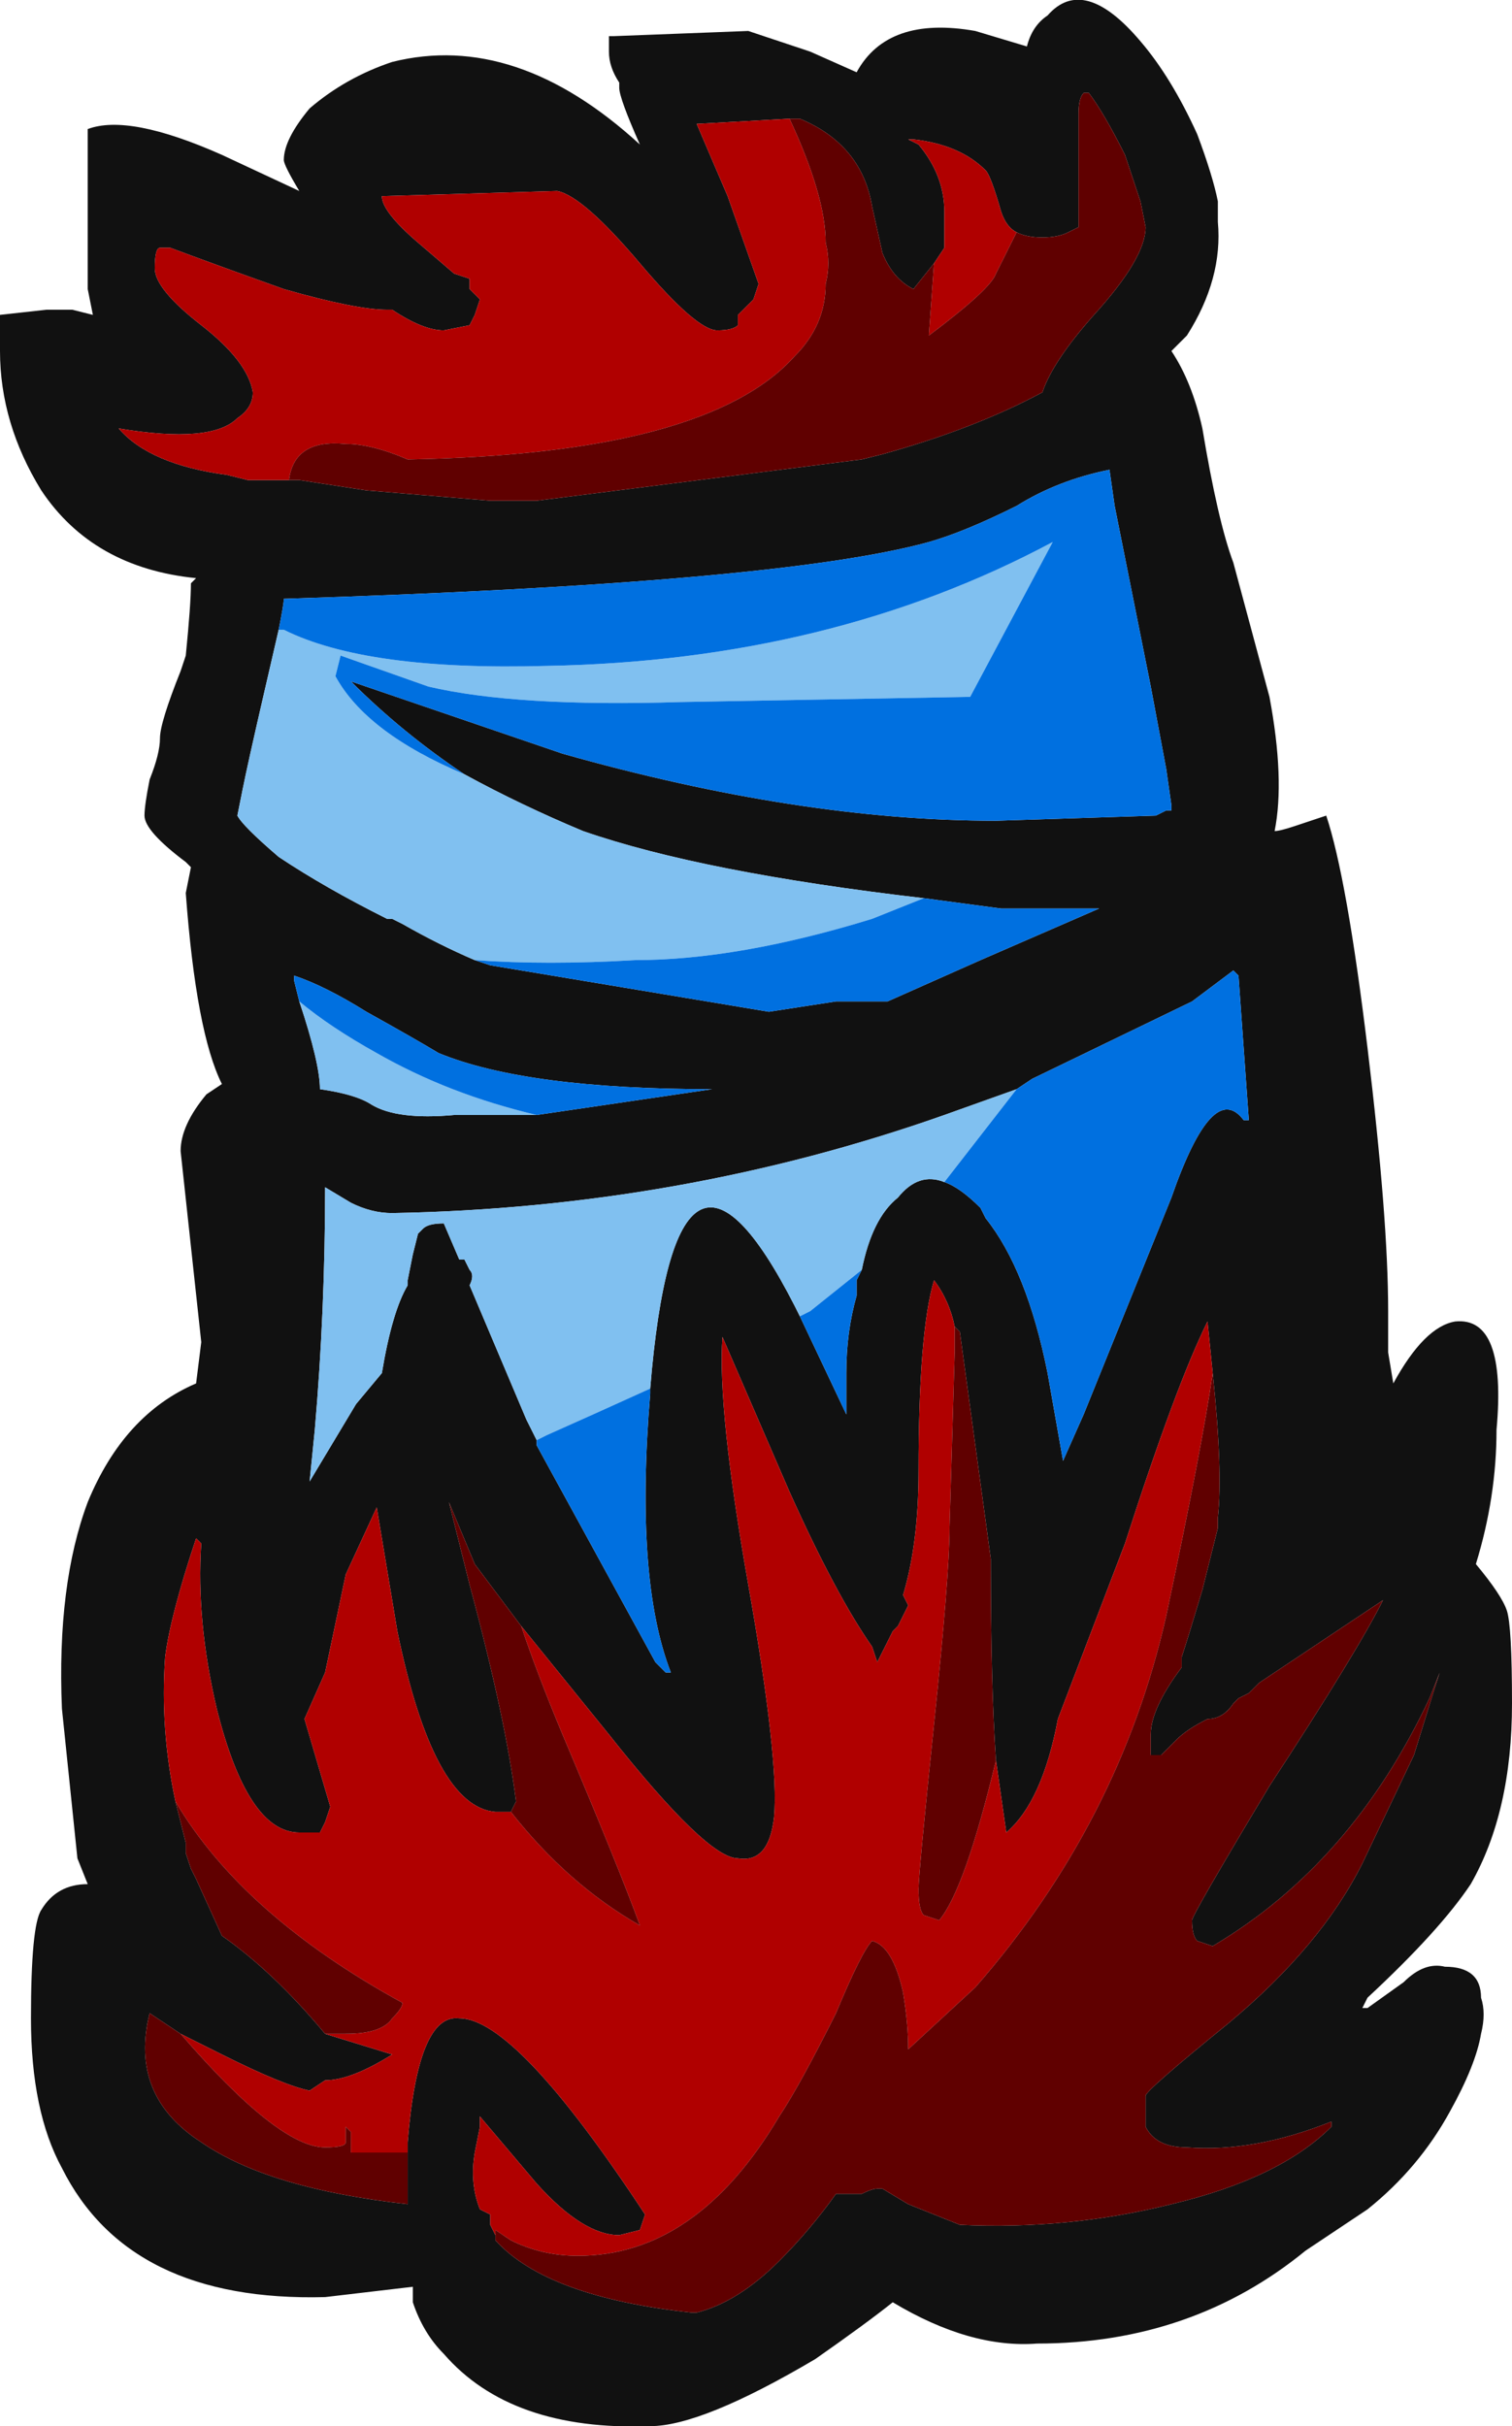 <?xml version="1.0" encoding="UTF-8" standalone="no"?>
<svg xmlns:ffdec="https://www.free-decompiler.com/flash" xmlns:xlink="http://www.w3.org/1999/xlink" ffdec:objectType="shape" height="23.5px" width="14.65px" xmlns="http://www.w3.org/2000/svg">
  <g transform="matrix(1.0, 0.0, 0.0, 1.0, 4.7, 10.2)">
    <path d="M5.8 -9.3 L5.8 -9.3 Q5.75 -9.25 5.75 -9.1 L5.75 -8.0 5.65 -7.95 Q5.55 -7.9 5.4 -7.9 5.25 -7.9 5.15 -7.95 5.05 -8.0 5.0 -8.15 4.9 -8.5 4.85 -8.55 4.6 -8.8 4.15 -8.85 L4.1 -8.85 4.2 -8.8 Q4.45 -8.5 4.45 -8.15 L4.45 -7.8 4.35 -7.65 4.15 -7.4 Q3.95 -7.5 3.85 -7.75 L3.75 -8.2 Q3.65 -8.8 3.05 -9.05 L2.95 -9.05 2.05 -9.0 2.35 -8.3 2.65 -7.45 2.6 -7.3 2.45 -7.15 2.45 -7.05 Q2.4 -7.0 2.25 -7.0 2.05 -7.0 1.5 -7.65 0.95 -8.3 0.7 -8.35 L-1.0 -8.3 Q-1.0 -8.15 -0.65 -7.85 L-0.3 -7.55 -0.15 -7.5 -0.15 -7.4 -0.05 -7.3 -0.1 -7.15 -0.15 -7.05 -0.4 -7.0 Q-0.6 -7.0 -0.9 -7.2 L-0.95 -7.2 Q-1.25 -7.2 -1.95 -7.4 -2.65 -7.65 -3.05 -7.8 L-3.15 -7.8 Q-3.2 -7.8 -3.2 -7.6 -3.2 -7.4 -2.75 -7.05 -2.3 -6.7 -2.25 -6.4 -2.25 -6.25 -2.4 -6.15 -2.65 -5.9 -3.55 -6.05 -3.25 -5.7 -2.5 -5.6 L-2.3 -5.55 -1.9 -5.55 -1.8 -5.55 -1.15 -5.45 0.05 -5.35 0.5 -5.35 3.65 -5.75 3.85 -5.8 Q4.75 -6.05 5.4 -6.4 5.5 -6.7 5.9 -7.15 6.4 -7.7 6.4 -8.0 L6.35 -8.25 6.2 -8.7 Q6.0 -9.1 5.85 -9.3 L5.8 -9.3 M6.9 -8.9 Q7.05 -8.5 7.1 -8.25 L7.1 -8.05 Q7.15 -7.5 6.8 -6.95 L6.65 -6.8 Q6.85 -6.5 6.95 -6.05 7.1 -5.15 7.25 -4.75 L7.6 -3.45 Q7.75 -2.65 7.65 -2.15 7.7 -2.15 7.85 -2.2 L8.15 -2.3 Q8.35 -1.7 8.55 -0.05 8.75 1.6 8.75 2.5 L8.75 2.9 8.8 3.2 Q9.1 2.65 9.4 2.6 9.9 2.55 9.8 3.65 9.8 4.3 9.6 4.95 9.85 5.25 9.9 5.4 9.95 5.55 9.95 6.3 9.95 7.35 9.55 8.05 9.25 8.5 8.55 9.15 L8.5 9.25 8.55 9.25 8.9 9.0 Q9.1 8.8 9.3 8.85 9.65 8.85 9.65 9.15 9.7 9.3 9.65 9.5 9.6 9.8 9.35 10.25 9.05 10.8 8.55 11.2 L7.95 11.6 Q6.85 12.5 5.35 12.5 4.7 12.55 3.95 12.1 3.7 12.3 3.2 12.65 2.1 13.3 1.6 13.3 0.25 13.35 -0.4 12.6 -0.6 12.4 -0.7 12.1 L-0.7 11.95 -1.55 12.05 Q-3.45 12.1 -4.1 10.8 -4.4 10.25 -4.4 9.35 -4.4 8.45 -4.3 8.3 -4.15 8.05 -3.85 8.05 L-3.95 7.8 -4.1 6.35 Q-4.15 5.15 -3.85 4.35 -3.5 3.5 -2.8 3.2 L-2.75 2.8 -2.95 0.95 Q-2.95 0.7 -2.7 0.4 L-2.55 0.3 Q-2.8 -0.2 -2.9 -1.55 L-2.85 -1.8 -2.9 -1.85 Q-3.3 -2.15 -3.3 -2.3 -3.3 -2.4 -3.25 -2.65 -3.15 -2.9 -3.15 -3.05 -3.15 -3.2 -2.95 -3.7 L-2.9 -3.85 Q-2.85 -4.35 -2.85 -4.55 L-2.8 -4.6 Q-3.8 -4.7 -4.3 -5.45 -4.7 -6.1 -4.7 -6.8 L-4.7 -7.15 -4.25 -7.2 -4.0 -7.2 -3.8 -7.15 -3.85 -7.4 -3.85 -8.95 Q-3.45 -9.1 -2.55 -8.7 L-1.8 -8.35 Q-1.95 -8.6 -1.95 -8.65 -1.95 -8.85 -1.7 -9.15 -1.35 -9.45 -0.9 -9.6 0.3 -9.9 1.5 -8.8 1.3 -9.25 1.3 -9.35 L1.3 -9.4 Q1.2 -9.55 1.2 -9.7 L1.2 -9.85 1.25 -9.85 2.55 -9.9 3.15 -9.7 3.6 -9.5 Q3.9 -10.05 4.75 -9.9 L5.25 -9.75 Q5.3 -9.95 5.45 -10.05 5.8 -10.45 6.35 -9.8 6.65 -9.45 6.9 -8.9 M-0.2 -2.7 Q-0.8 -3.1 -1.3 -3.6 L0.75 -2.9 Q3.05 -2.25 4.95 -2.25 L6.5 -2.3 6.6 -2.35 6.65 -2.35 6.65 -2.4 6.6 -2.75 6.45 -3.55 6.1 -5.3 6.05 -5.65 Q5.55 -5.55 5.15 -5.3 4.65 -5.05 4.3 -4.95 2.85 -4.55 -1.95 -4.4 -1.95 -4.35 -2.0 -4.1 L-2.15 -3.45 Q-2.3 -2.8 -2.35 -2.55 L-2.4 -2.3 Q-2.35 -2.2 -2.0 -1.9 -1.55 -1.6 -0.95 -1.3 L-0.9 -1.3 -0.8 -1.25 Q-0.45 -1.05 -0.1 -0.9 L0.05 -0.85 2.75 -0.4 3.4 -0.5 3.9 -0.5 4.8 -0.9 5.95 -1.4 5.0 -1.4 4.25 -1.5 Q2.1 -1.75 0.95 -2.15 0.35 -2.4 -0.2 -2.7 M4.45 1.25 Q4.6 1.3 4.8 1.5 L4.85 1.6 Q5.25 2.1 5.45 3.1 L5.6 3.95 5.8 3.5 6.65 1.4 Q7.05 0.25 7.35 0.65 L7.4 0.65 7.3 -0.75 7.25 -0.8 6.85 -0.5 5.3 0.25 5.15 0.35 4.45 0.6 Q1.9 1.5 -0.9 1.55 -1.1 1.55 -1.3 1.45 L-1.55 1.3 Q-1.55 2.5 -1.65 3.65 L-1.7 4.15 -1.25 3.4 -1.0 3.1 Q-0.9 2.5 -0.75 2.25 L-0.75 2.2 -0.7 1.95 -0.65 1.75 -0.6 1.7 Q-0.55 1.65 -0.4 1.65 L-0.25 2.0 -0.2 2.0 -0.15 2.1 Q-0.1 2.15 -0.15 2.25 L0.4 3.55 0.5 3.75 0.5 3.8 1.65 5.9 1.75 6.0 1.8 6.0 Q1.45 5.1 1.6 3.3 L1.6 3.25 Q1.85 0.2 3.0 2.45 L3.05 2.55 3.5 3.5 3.5 3.1 Q3.5 2.7 3.6 2.35 L3.6 2.2 3.65 2.1 Q3.75 1.6 4.0 1.4 4.2 1.15 4.45 1.25 M7.05 3.1 L7.0 2.6 Q6.7 3.2 6.2 4.75 L5.55 6.45 Q5.4 7.25 5.05 7.55 L4.95 6.85 Q4.9 6.15 4.9 4.9 L4.6 2.7 4.55 2.65 Q4.5 2.4 4.35 2.2 4.2 2.7 4.2 4.05 4.2 4.75 4.05 5.25 L4.1 5.35 4.0 5.55 3.95 5.6 3.8 5.9 3.75 5.75 Q3.4 5.25 2.95 4.25 L2.3 2.75 Q2.25 3.45 2.55 5.15 2.85 6.85 2.8 7.4 2.75 7.85 2.45 7.8 2.15 7.8 1.2 6.6 L0.35 5.55 -0.1 4.95 -0.35 4.35 -0.15 5.15 Q0.2 6.45 0.3 7.25 L0.25 7.35 0.1 7.35 Q-0.5 7.3 -0.85 5.6 L-1.05 4.4 -1.35 5.05 -1.55 6.0 -1.75 6.45 -1.5 7.3 -1.55 7.45 -1.6 7.55 -1.8 7.55 Q-2.3 7.55 -2.6 6.35 -2.8 5.5 -2.75 4.75 L-2.8 4.7 Q-3.05 5.45 -3.1 5.85 -3.15 6.55 -3.0 7.25 L-2.9 7.65 -2.9 7.75 -2.85 7.9 -2.8 8.0 -2.55 8.55 Q-2.05 8.9 -1.55 9.5 L-0.9 9.7 Q-1.3 9.95 -1.55 9.95 L-1.7 10.05 Q-1.95 10.0 -2.55 9.7 L-2.95 9.5 -3.25 9.3 Q-3.45 10.1 -2.75 10.55 -2.1 11.0 -0.75 11.15 L-0.75 10.75 -0.75 10.55 Q-0.65 9.3 -0.25 9.35 0.3 9.35 1.55 11.25 L1.5 11.4 1.3 11.45 Q0.95 11.45 0.5 10.95 L-0.05 10.3 -0.05 10.4 -0.1 10.65 Q-0.15 10.95 -0.05 11.2 L0.05 11.25 0.05 11.35 0.1 11.45 0.1 11.5 Q0.6 12.05 2.0 12.2 L2.05 12.2 Q2.45 12.1 2.85 11.7 3.15 11.4 3.4 11.05 L3.65 11.05 Q3.75 11.0 3.8 11.0 L3.85 11.0 4.1 11.15 4.6 11.35 Q5.65 11.4 6.65 11.15 7.7 10.9 8.2 10.4 L8.2 10.35 Q7.45 10.65 6.8 10.6 6.5 10.6 6.4 10.4 L6.4 10.1 Q6.4 10.05 7.2 9.4 8.1 8.65 8.5 7.85 L9.0 6.8 Q9.2 6.15 9.25 6.0 L9.15 6.25 Q8.4 7.85 7.05 8.65 L6.9 8.6 Q6.85 8.55 6.85 8.4 6.85 8.35 7.6 7.1 8.45 5.8 8.7 5.3 L7.5 6.1 7.4 6.2 7.3 6.25 7.25 6.3 Q7.15 6.45 7.0 6.45 6.8 6.55 6.7 6.65 L6.55 6.8 6.45 6.8 6.45 6.6 Q6.45 6.35 6.75 5.95 L6.75 5.85 Q6.8 5.7 6.95 5.2 L7.1 4.6 7.1 4.5 Q7.15 4.05 7.05 3.1 M0.5 0.6 L2.2 0.35 Q0.4 0.35 -0.45 0.0 -0.7 -0.15 -1.15 -0.4 -1.55 -0.65 -1.85 -0.75 L-1.85 -0.7 -1.8 -0.5 Q-1.6 0.1 -1.6 0.35 -1.25 0.4 -1.1 0.5 -0.85 0.65 -0.3 0.6 L0.5 0.6 M-1.85 -8.0 L-1.85 -8.0" fill="#111111" fill-rule="evenodd" stroke="none"/>
    <path d="M-1.9 -5.55 L-2.3 -5.55 -2.5 -5.6 Q-3.25 -5.7 -3.55 -6.05 -2.65 -5.9 -2.4 -6.15 -2.25 -6.25 -2.25 -6.4 -2.3 -6.7 -2.75 -7.05 -3.2 -7.4 -3.2 -7.6 -3.2 -7.8 -3.15 -7.8 L-3.05 -7.8 Q-2.65 -7.65 -1.95 -7.4 -1.25 -7.2 -0.95 -7.2 L-0.9 -7.2 Q-0.6 -7.0 -0.4 -7.0 L-0.15 -7.05 -0.1 -7.15 -0.05 -7.3 -0.15 -7.4 -0.15 -7.5 -0.3 -7.55 -0.65 -7.85 Q-1.0 -8.15 -1.0 -8.3 L0.7 -8.35 Q0.95 -8.3 1.5 -7.65 2.05 -7.0 2.25 -7.0 2.4 -7.0 2.45 -7.05 L2.45 -7.15 2.6 -7.3 2.65 -7.45 2.35 -8.3 2.05 -9.0 2.95 -9.05 Q3.3 -8.3 3.3 -7.85 3.35 -7.65 3.3 -7.45 3.3 -7.05 3.0 -6.75 2.15 -5.8 -0.75 -5.75 -1.1 -5.9 -1.35 -5.9 -1.85 -5.95 -1.9 -5.55 M4.35 -7.65 L4.45 -7.8 4.45 -8.15 Q4.45 -8.5 4.2 -8.8 L4.1 -8.85 4.15 -8.85 Q4.6 -8.8 4.85 -8.55 4.9 -8.5 5.0 -8.15 5.05 -8.0 5.15 -7.95 L4.95 -7.55 Q4.9 -7.4 4.3 -6.95 L4.35 -7.65 M4.95 6.85 L5.05 7.55 Q5.4 7.25 5.55 6.45 L6.2 4.75 Q6.7 3.2 7.0 2.6 L7.05 3.1 Q6.95 3.8 6.6 5.45 6.15 7.45 4.75 9.05 L4.1 9.65 Q4.1 9.4 4.05 9.1 3.95 8.65 3.75 8.6 3.65 8.7 3.4 9.3 3.05 10.0 2.85 10.3 2.05 11.65 0.9 11.65 0.55 11.65 0.25 11.5 L0.1 11.4 0.1 11.45 0.05 11.35 0.05 11.25 -0.05 11.2 Q-0.15 10.95 -0.1 10.65 L-0.05 10.4 -0.05 10.3 0.5 10.95 Q0.95 11.45 1.3 11.45 L1.5 11.4 1.55 11.25 Q0.3 9.35 -0.25 9.35 -0.65 9.3 -0.75 10.55 L-0.75 10.75 -0.75 10.65 -1.3 10.65 Q-1.3 10.55 -1.3 10.45 L-1.35 10.4 -1.35 10.55 Q-1.35 10.6 -1.55 10.6 -2.0 10.6 -2.95 9.5 L-2.55 9.7 Q-1.95 10.0 -1.7 10.05 L-1.55 9.95 Q-1.3 9.95 -0.9 9.7 L-1.55 9.5 -1.35 9.5 Q-1.0 9.5 -0.9 9.35 -0.8 9.25 -0.8 9.2 -2.35 8.35 -3.0 7.25 -3.15 6.55 -3.1 5.85 -3.05 5.45 -2.8 4.7 L-2.75 4.75 Q-2.8 5.5 -2.6 6.35 -2.3 7.55 -1.8 7.55 L-1.6 7.55 -1.55 7.45 -1.5 7.3 -1.75 6.45 -1.55 6.0 -1.35 5.05 -1.05 4.4 -0.85 5.6 Q-0.5 7.3 0.1 7.35 L0.25 7.35 Q0.8 8.05 1.5 8.45 1.3 7.9 0.75 6.6 0.5 6.0 0.35 5.55 L1.2 6.6 Q2.15 7.8 2.45 7.8 2.75 7.85 2.8 7.4 2.85 6.85 2.55 5.15 2.25 3.45 2.3 2.75 L2.95 4.25 Q3.4 5.25 3.75 5.75 L3.8 5.9 3.95 5.6 4.0 5.55 4.1 5.35 4.05 5.25 Q4.2 4.75 4.2 4.05 4.2 2.7 4.35 2.2 4.5 2.4 4.55 2.65 L4.55 2.9 4.5 4.6 Q4.5 5.05 4.35 6.5 4.2 7.95 4.2 8.1 4.2 8.3 4.25 8.35 L4.4 8.4 Q4.65 8.1 4.95 6.85" fill="#b00000" fill-rule="evenodd" stroke="none"/>
    <path d="M5.8 -9.3 L5.85 -9.3 Q6.0 -9.1 6.2 -8.7 L6.35 -8.25 6.4 -8.0 Q6.4 -7.7 5.9 -7.15 5.5 -6.7 5.4 -6.4 4.75 -6.05 3.85 -5.8 L3.65 -5.75 0.5 -5.35 0.05 -5.35 -1.15 -5.45 -1.8 -5.55 -1.9 -5.55 Q-1.85 -5.95 -1.35 -5.9 -1.1 -5.9 -0.75 -5.75 2.15 -5.8 3.0 -6.75 3.3 -7.05 3.3 -7.45 3.35 -7.65 3.3 -7.85 3.3 -8.3 2.95 -9.05 L3.05 -9.05 Q3.65 -8.8 3.75 -8.2 L3.85 -7.75 Q3.95 -7.5 4.15 -7.4 L4.35 -7.65 4.3 -6.95 Q4.9 -7.4 4.95 -7.55 L5.15 -7.95 Q5.25 -7.9 5.4 -7.9 5.55 -7.9 5.65 -7.95 L5.75 -8.0 5.75 -9.1 Q5.75 -9.25 5.8 -9.3 M4.95 6.85 Q4.65 8.1 4.4 8.4 L4.25 8.35 Q4.2 8.3 4.2 8.1 4.2 7.95 4.35 6.5 4.5 5.05 4.5 4.6 L4.55 2.9 4.55 2.65 4.6 2.7 4.9 4.9 Q4.9 6.15 4.95 6.85 M0.35 5.55 Q0.5 6.0 0.75 6.6 1.3 7.9 1.5 8.45 0.8 8.05 0.25 7.35 L0.3 7.25 Q0.2 6.45 -0.15 5.15 L-0.35 4.35 -0.1 4.95 0.35 5.55 M-3.0 7.25 Q-2.35 8.35 -0.8 9.2 -0.8 9.25 -0.9 9.35 -1.0 9.5 -1.35 9.5 L-1.55 9.5 Q-2.05 8.9 -2.55 8.55 L-2.8 8.0 -2.85 7.9 -2.9 7.75 -2.9 7.65 -3.0 7.25 M-2.95 9.5 Q-2.0 10.6 -1.55 10.6 -1.35 10.6 -1.35 10.55 L-1.35 10.4 -1.3 10.45 Q-1.3 10.55 -1.3 10.65 L-0.75 10.65 -0.75 10.75 -0.75 11.15 Q-2.1 11.0 -2.75 10.55 -3.45 10.1 -3.25 9.3 L-2.95 9.5 M0.1 11.45 L0.1 11.4 0.25 11.5 Q0.55 11.65 0.9 11.65 2.05 11.65 2.85 10.3 3.05 10.0 3.4 9.3 3.65 8.7 3.75 8.6 3.95 8.65 4.05 9.1 4.1 9.4 4.1 9.65 L4.75 9.05 Q6.15 7.45 6.6 5.45 6.95 3.8 7.05 3.1 7.15 4.05 7.1 4.5 L7.1 4.6 6.95 5.2 Q6.8 5.7 6.75 5.85 L6.75 5.95 Q6.45 6.35 6.45 6.6 L6.45 6.8 6.55 6.8 6.7 6.65 Q6.8 6.55 7.0 6.45 7.15 6.45 7.25 6.3 L7.3 6.25 7.4 6.2 7.5 6.1 8.7 5.3 Q8.45 5.8 7.6 7.1 6.85 8.35 6.85 8.4 6.85 8.55 6.9 8.6 L7.05 8.65 Q8.4 7.85 9.15 6.25 L9.25 6.0 Q9.2 6.15 9.0 6.8 L8.5 7.85 Q8.1 8.65 7.2 9.4 6.4 10.05 6.4 10.1 L6.4 10.4 Q6.5 10.6 6.8 10.6 7.45 10.65 8.2 10.35 L8.2 10.4 Q7.7 10.9 6.65 11.15 5.65 11.4 4.6 11.35 L4.1 11.15 3.85 11.0 3.8 11.0 Q3.75 11.0 3.65 11.05 L3.4 11.05 Q3.15 11.4 2.85 11.7 2.45 12.1 2.05 12.2 L2.0 12.2 Q0.6 12.05 0.1 11.5 L0.1 11.45" fill="#600000" fill-rule="evenodd" stroke="none"/>
    <path d="M-2.0 -4.1 L-1.95 -4.1 Q-1.15 -3.7 0.6 -3.75 3.35 -3.8 5.5 -4.95 L4.7 -3.45 1.9 -3.4 Q0.3 -3.35 -0.55 -3.55 L-1.4 -3.85 -1.45 -3.65 Q-1.15 -3.1 -0.2 -2.7 0.35 -2.4 0.95 -2.15 2.1 -1.75 4.25 -1.5 L3.75 -1.3 Q2.45 -0.9 1.45 -0.9 0.6 -0.85 -0.1 -0.9 -0.45 -1.05 -0.8 -1.25 L-0.9 -1.3 -0.95 -1.3 Q-1.55 -1.6 -2.0 -1.9 -2.35 -2.2 -2.4 -2.3 L-2.35 -2.55 Q-2.3 -2.8 -2.15 -3.45 L-2.0 -4.1 M5.15 0.35 L4.45 1.25 Q4.2 1.15 4.0 1.4 3.75 1.6 3.65 2.1 L3.15 2.5 3.05 2.55 3.0 2.45 Q1.85 0.2 1.6 3.25 1.05 3.5 0.6 3.7 L0.5 3.75 0.4 3.55 -0.15 2.25 Q-0.1 2.15 -0.15 2.1 L-0.2 2.0 -0.25 2.0 -0.4 1.65 Q-0.55 1.65 -0.6 1.7 L-0.65 1.75 -0.7 1.95 -0.75 2.2 -0.75 2.25 Q-0.9 2.5 -1.0 3.1 L-1.25 3.4 -1.7 4.15 -1.65 3.65 Q-1.55 2.5 -1.55 1.3 L-1.3 1.45 Q-1.1 1.55 -0.9 1.55 1.9 1.5 4.45 0.6 L5.15 0.35 M-1.8 -0.5 Q-1.5 -0.25 -1.05 0.0 -0.35 0.4 0.5 0.6 L-0.3 0.6 Q-0.85 0.65 -1.1 0.5 -1.25 0.4 -1.6 0.35 -1.6 0.1 -1.8 -0.5" fill="#80c0f0" fill-rule="evenodd" stroke="none"/>
    <path d="M-2.0 -4.1 Q-1.95 -4.35 -1.95 -4.4 2.85 -4.55 4.3 -4.95 4.65 -5.05 5.15 -5.3 5.55 -5.55 6.05 -5.65 L6.1 -5.3 6.45 -3.55 6.6 -2.75 6.65 -2.4 6.65 -2.35 6.6 -2.35 6.5 -2.3 4.95 -2.25 Q3.05 -2.25 0.75 -2.9 L-1.3 -3.6 Q-0.8 -3.1 -0.2 -2.7 -1.15 -3.1 -1.45 -3.65 L-1.4 -3.85 -0.55 -3.55 Q0.3 -3.35 1.9 -3.4 L4.7 -3.45 5.5 -4.95 Q3.35 -3.8 0.6 -3.75 -1.15 -3.7 -1.95 -4.1 L-2.0 -4.1 M4.25 -1.5 L5.0 -1.4 5.95 -1.4 4.8 -0.9 3.9 -0.5 3.4 -0.5 2.75 -0.4 0.05 -0.85 -0.1 -0.9 Q0.6 -0.85 1.45 -0.9 2.45 -0.9 3.75 -1.3 L4.25 -1.5 M5.15 0.35 L5.3 0.25 6.85 -0.5 7.25 -0.8 7.3 -0.75 7.4 0.65 7.35 0.65 Q7.05 0.25 6.65 1.4 L5.8 3.5 5.6 3.95 5.45 3.1 Q5.25 2.1 4.85 1.6 L4.8 1.5 Q4.6 1.3 4.45 1.25 L5.15 0.35 M3.65 2.1 L3.6 2.2 3.6 2.35 Q3.5 2.7 3.5 3.1 L3.5 3.5 3.05 2.55 3.15 2.5 3.65 2.1 M1.6 3.25 L1.6 3.3 Q1.45 5.1 1.8 6.0 L1.75 6.0 1.65 5.9 0.5 3.8 0.5 3.75 0.6 3.7 Q1.05 3.5 1.6 3.25 M-1.8 -0.5 L-1.85 -0.7 -1.85 -0.75 Q-1.55 -0.65 -1.15 -0.4 -0.7 -0.15 -0.45 0.0 0.4 0.35 2.2 0.35 L0.5 0.6 Q-0.35 0.4 -1.05 0.0 -1.5 -0.25 -1.8 -0.5" fill="#0070e0" fill-rule="evenodd" stroke="none"/>
  </g>
</svg>
